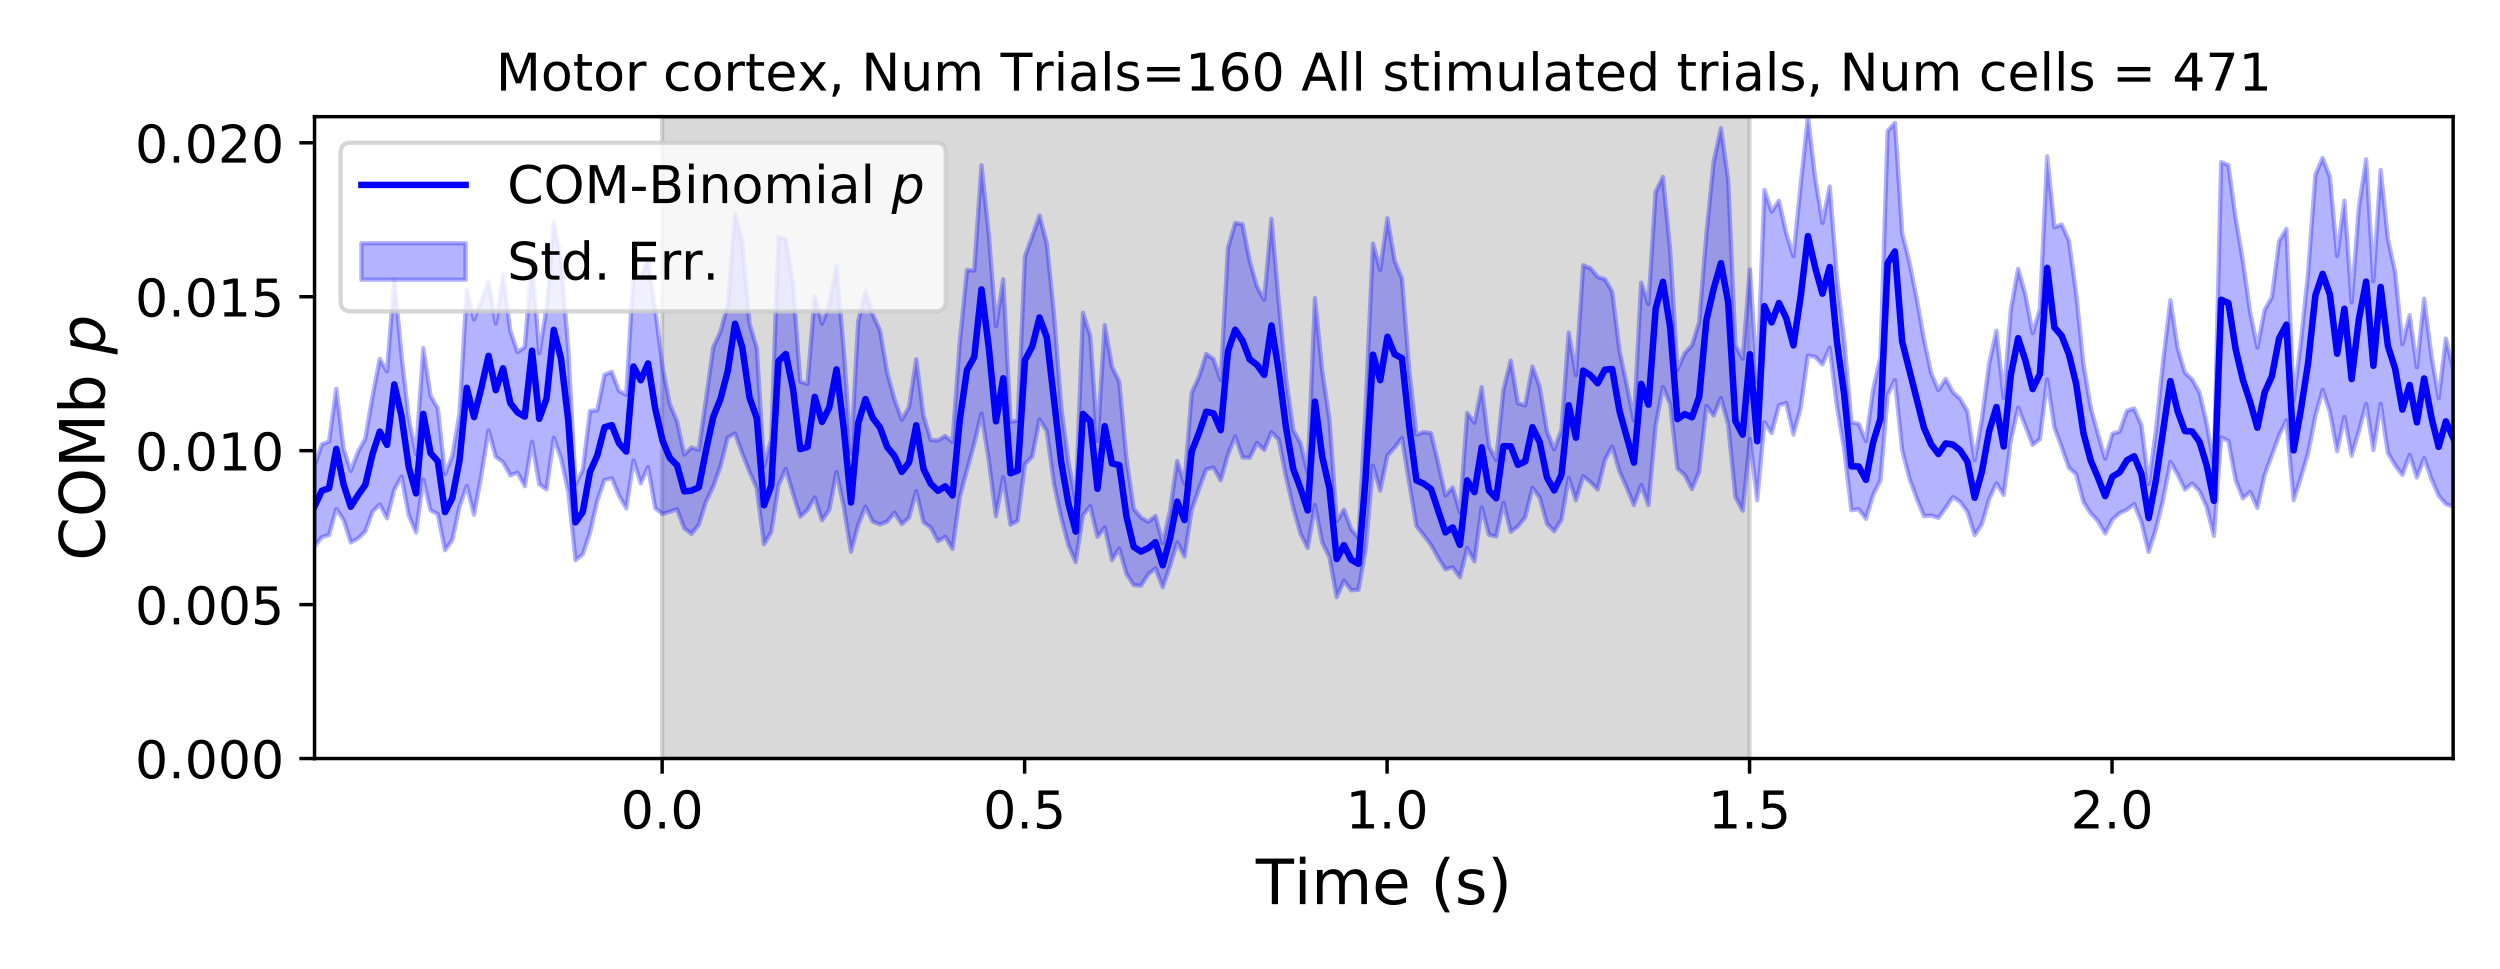 <?xml version="1.0" encoding="utf-8" standalone="no"?>
<!DOCTYPE svg PUBLIC "-//W3C//DTD SVG 1.1//EN"
  "http://www.w3.org/Graphics/SVG/1.1/DTD/svg11.dtd">
<!-- Created with matplotlib (https://matplotlib.org/) -->
<svg height="223.2pt" version="1.1" viewBox="0 0 576 223.2" width="576pt" xmlns="http://www.w3.org/2000/svg" xmlns:xlink="http://www.w3.org/1999/xlink">
 <defs>
  <style type="text/css">
*{stroke-linecap:butt;stroke-linejoin:round;}
  </style>
 </defs>
 <g id="figure_1">
  <g id="patch_1">
   <path d="M 0 223.2 
L 576 223.2 
L 576 0 
L 0 0 
z
" style="fill:#ffffff;"/>
  </g>
  <g id="axes_1">
   <g id="patch_2">
    <path d="M 72.47 174.76 
L 565.2 174.76 
L 565.2 26.88 
L 72.47 26.88 
z
" style="fill:#ffffff;"/>
   </g>
   <g id="PolyCollection_1">
    <defs>
     <path d="M 152.56 -48.44 
L 152.56 -196.32 
L 403.1 -196.32 
L 403.1 -48.44 
L 403.1 -48.44 
L 152.56 -48.44 
z
" id="m031a69f333" style="stroke:#808080;stroke-opacity:0.3;"/>
    </defs>
    <g clip-path="url(#p544ed0ac57)">
     <use style="fill:#808080;fill-opacity:0.3;stroke:#808080;stroke-opacity:0.3;" x="0" xlink:href="#m031a69f333" y="223.2"/>
    </g>
   </g>
   <g id="PolyCollection_2">
    <defs>
     <path d="M 72.47 -115.845 
L 72.47 -97.261 
L 74.14 -99.444 
L 75.811 -99.943 
L 77.481 -105.951 
L 79.151 -103.412 
L 80.821 -98.229 
L 82.492 -99.149 
L 84.162 -100.769 
L 85.832 -105.289 
L 87.502 -106.983 
L 89.173 -103.778 
L 90.843 -110.317 
L 92.513 -113.391 
L 94.184 -104.438 
L 95.854 -100.519 
L 97.524 -112.681 
L 99.194 -105.625 
L 100.865 -104.752 
L 102.535 -96.423 
L 104.205 -98.758 
L 105.875 -106.476 
L 107.546 -111.237 
L 109.216 -104.605 
L 110.886 -113.631 
L 112.557 -124.046 
L 114.227 -117.955 
L 115.897 -116.707 
L 117.567 -113.693 
L 119.238 -114.301 
L 120.908 -111.179 
L 122.578 -121.426 
L 124.248 -111.62 
L 125.919 -110.425 
L 127.589 -122.35 
L 129.259 -117.576 
L 130.929 -109.935 
L 132.6 -94.144 
L 134.27 -95.48 
L 135.94 -100.482 
L 137.611 -107.805 
L 139.281 -112.637 
L 140.951 -112.988 
L 142.621 -109.009 
L 144.292 -106.062 
L 145.962 -117.093 
L 147.632 -111.81 
L 149.302 -115.586 
L 150.973 -106.102 
L 152.643 -104.79 
L 154.313 -105.281 
L 155.984 -105.847 
L 157.654 -101.476 
L 159.324 -100.193 
L 160.994 -102.286 
L 162.665 -107.612 
L 164.335 -111.11 
L 166.005 -115.789 
L 167.675 -122.407 
L 169.346 -123.309 
L 171.016 -118.737 
L 172.686 -114.516 
L 174.357 -110.715 
L 176.027 -97.779 
L 177.697 -100.649 
L 179.367 -111.329 
L 181.038 -115.161 
L 182.708 -109.445 
L 184.378 -104.154 
L 186.048 -105.688 
L 187.719 -108.567 
L 189.389 -103.333 
L 191.059 -105.71 
L 192.73 -114.425 
L 194.4 -106.508 
L 196.07 -96.089 
L 197.74 -102.321 
L 199.411 -106.475 
L 201.081 -103.008 
L 202.751 -102.367 
L 204.421 -103.034 
L 206.092 -105.078 
L 207.762 -102.453 
L 209.432 -103.916 
L 211.103 -110.024 
L 212.773 -102.888 
L 214.443 -101.661 
L 216.113 -98.496 
L 217.784 -99.543 
L 219.454 -96.742 
L 221.124 -108.618 
L 222.794 -114.873 
L 224.465 -120.981 
L 226.135 -127.914 
L 227.805 -117.215 
L 229.475 -104.231 
L 231.146 -113.239 
L 232.816 -102.312 
L 234.486 -103.231 
L 236.157 -116.276 
L 237.827 -117.992 
L 239.497 -126.542 
L 241.167 -123.877 
L 242.838 -111.679 
L 244.508 -103.947 
L 246.178 -97.53 
L 247.848 -93.702 
L 249.519 -104.51 
L 251.189 -106.57 
L 252.859 -99.518 
L 254.53 -101.685 
L 256.2 -94.166 
L 257.87 -96.811 
L 259.54 -90.966 
L 261.211 -88.39 
L 262.881 -88.253 
L 264.551 -90.878 
L 266.221 -92.25 
L 267.892 -87.897 
L 269.562 -92.701 
L 271.232 -98.244 
L 272.903 -94.97 
L 274.573 -105.723 
L 276.243 -110.539 
L 277.913 -115.037 
L 279.584 -115.468 
L 281.254 -112.528 
L 282.924 -118.454 
L 284.594 -122.646 
L 286.265 -117.836 
L 287.935 -117.74 
L 289.605 -121.126 
L 291.276 -119.513 
L 292.946 -123.62 
L 294.616 -121.904 
L 296.286 -113.388 
L 297.957 -106.236 
L 299.627 -100.261 
L 301.297 -96.935 
L 302.967 -106.833 
L 304.638 -98.198 
L 306.308 -94.836 
L 307.978 -85.638 
L 309.649 -89.413 
L 311.319 -87.201 
L 312.989 -87.317 
L 314.659 -96.68 
L 316.33 -115.895 
L 318 -110.17 
L 319.67 -118.29 
L 321.34 -120.071 
L 323.011 -122.265 
L 324.681 -111.948 
L 326.351 -101.991 
L 328.021 -99.884 
L 329.692 -97.669 
L 331.362 -94.65 
L 333.032 -92.03 
L 334.703 -92.488 
L 336.373 -90.197 
L 338.043 -96.947 
L 339.713 -93.858 
L 341.384 -106.291 
L 343.054 -99.982 
L 344.724 -99.586 
L 346.394 -107.368 
L 348.065 -100.648 
L 349.735 -101.945 
L 351.405 -103.993 
L 353.076 -110.8 
L 354.746 -108.55 
L 356.416 -102.53 
L 358.086 -100.781 
L 359.757 -103.439 
L 361.427 -113.084 
L 363.097 -107.931 
L 364.767 -113.515 
L 366.438 -112.114 
L 368.108 -110.412 
L 369.778 -117.222 
L 371.449 -120.341 
L 373.119 -114.618 
L 374.789 -110.854 
L 376.459 -106.845 
L 378.13 -111.425 
L 379.8 -106.811 
L 381.47 -125.214 
L 383.14 -134.058 
L 384.811 -130.053 
L 386.481 -115.25 
L 388.151 -113.781 
L 389.822 -110.492 
L 391.492 -114.528 
L 393.162 -129.641 
L 394.832 -127.463 
L 396.503 -131.477 
L 398.173 -125.357 
L 399.843 -108.721 
L 401.513 -105.542 
L 403.184 -122.064 
L 404.854 -107.962 
L 406.524 -125.9 
L 408.195 -123.404 
L 409.865 -129.815 
L 411.535 -130.369 
L 413.205 -123.07 
L 414.876 -129.261 
L 416.546 -141.289 
L 418.216 -140.962 
L 419.886 -139.223 
L 421.557 -143.084 
L 423.227 -129.615 
L 424.897 -119.638 
L 426.567 -105.638 
L 428.238 -105.882 
L 429.908 -103.673 
L 431.578 -109.185 
L 433.249 -112.518 
L 434.919 -132.182 
L 436.589 -135.617 
L 438.259 -119.504 
L 439.93 -112.944 
L 441.6 -108.409 
L 443.27 -104.281 
L 444.94 -104.421 
L 446.611 -103.877 
L 448.281 -106.181 
L 449.951 -108.683 
L 451.622 -107.556 
L 453.292 -105.281 
L 454.962 -99.878 
L 456.632 -102.427 
L 458.303 -108.247 
L 459.973 -111.834 
L 461.643 -109.166 
L 463.313 -121.866 
L 464.984 -129.286 
L 466.654 -125.029 
L 468.324 -120.685 
L 469.995 -122.034 
L 471.665 -135.759 
L 473.335 -124.681 
L 475.005 -120.192 
L 476.676 -115.426 
L 478.346 -113.939 
L 480.016 -107.544 
L 481.686 -104.933 
L 483.357 -103.186 
L 485.027 -100.277 
L 486.697 -103.486 
L 488.368 -104.987 
L 490.038 -105.736 
L 491.708 -107.071 
L 493.378 -102.902 
L 495.049 -96.022 
L 496.719 -101.257 
L 498.389 -108.09 
L 500.059 -116.765 
L 501.73 -113.885 
L 503.4 -110.407 
L 505.07 -111.794 
L 506.741 -110.086 
L 508.411 -106.363 
L 510.081 -99.717 
L 511.751 -122.425 
L 513.422 -121.586 
L 515.092 -112.604 
L 516.762 -108.37 
L 518.432 -109.876 
L 520.103 -106.183 
L 521.773 -113.797 
L 523.443 -118.28 
L 525.113 -122.894 
L 526.784 -126.352 
L 528.454 -107.959 
L 530.124 -113.177 
L 531.795 -118.815 
L 533.465 -127.347 
L 535.135 -133.388 
L 536.805 -128.241 
L 538.476 -119.22 
L 540.146 -127.14 
L 541.816 -118.202 
L 543.486 -123.883 
L 545.157 -130.136 
L 546.827 -119.49 
L 548.497 -130.166 
L 550.168 -118.83 
L 551.838 -115.993 
L 553.508 -113.767 
L 555.178 -118.414 
L 556.849 -113.186 
L 558.519 -117.622 
L 560.189 -112.871 
L 561.859 -109.014 
L 563.53 -107.067 
L 565.2 -106.5 
L 565.2 -138.194 
L 565.2 -138.194 
L 563.53 -145.178 
L 561.859 -131.467 
L 560.189 -141.315 
L 558.519 -154.373 
L 556.849 -138.572 
L 555.178 -150.597 
L 553.508 -143.887 
L 551.838 -160.543 
L 550.168 -168.158 
L 548.497 -184.02 
L 546.827 -158.363 
L 545.157 -186.511 
L 543.486 -175.414 
L 541.816 -153.512 
L 540.146 -176.968 
L 538.476 -164.201 
L 536.805 -182.408 
L 535.135 -186.827 
L 533.465 -182.939 
L 531.795 -160.431 
L 530.124 -144.404 
L 528.454 -130.91 
L 526.784 -170.444 
L 525.113 -167.628 
L 523.443 -154.746 
L 521.773 -151.787 
L 520.103 -143.136 
L 518.432 -151.238 
L 516.762 -163.023 
L 515.092 -172.922 
L 513.422 -185.171 
L 511.751 -185.837 
L 510.081 -115.895 
L 508.411 -125.662 
L 506.741 -132.811 
L 505.07 -135.769 
L 503.4 -137.352 
L 501.73 -142.995 
L 500.059 -154.033 
L 498.389 -140.009 
L 496.719 -123.893 
L 495.049 -111.678 
L 493.378 -125.214 
L 491.708 -129.095 
L 490.038 -128.559 
L 488.368 -123.776 
L 486.697 -123.257 
L 485.027 -117.511 
L 483.357 -123.23 
L 481.686 -129.371 
L 480.016 -139.338 
L 478.346 -155.567 
L 476.676 -167.741 
L 475.005 -171.477 
L 473.335 -170.853 
L 471.665 -187.18 
L 469.995 -151.981 
L 468.324 -146.427 
L 466.654 -155.264 
L 464.984 -161.269 
L 463.313 -152.005 
L 461.643 -131.491 
L 459.973 -147.01 
L 458.303 -139.479 
L 456.632 -126.699 
L 454.962 -117.153 
L 453.292 -128.43 
L 451.622 -131.315 
L 449.951 -132.835 
L 448.281 -135.905 
L 446.611 -133.314 
L 444.94 -137.24 
L 443.27 -145.045 
L 441.6 -154.449 
L 439.93 -162.76 
L 438.259 -169.478 
L 436.589 -194.892 
L 434.919 -193.022 
L 433.249 -140.957 
L 431.578 -133.49 
L 429.908 -121.59 
L 428.238 -125.576 
L 426.567 -125.874 
L 424.897 -144.949 
L 423.227 -159.373 
L 421.557 -180.271 
L 419.886 -171.864 
L 418.216 -182.152 
L 416.546 -196.32 
L 414.876 -180.588 
L 413.205 -164.168 
L 411.535 -169.509 
L 409.865 -176.955 
L 408.195 -174.441 
L 406.524 -179.438 
L 404.854 -135.137 
L 403.184 -161.116 
L 401.513 -140.552 
L 399.843 -143.659 
L 398.173 -181.711 
L 396.503 -193.663 
L 394.832 -185.946 
L 393.162 -169.256 
L 391.492 -149.012 
L 389.822 -143.611 
L 388.151 -141.824 
L 386.481 -138.005 
L 384.811 -165.422 
L 383.14 -182.431 
L 381.47 -179.018 
L 379.8 -153.144 
L 378.13 -158.086 
L 376.459 -126.349 
L 374.789 -134.607 
L 373.119 -142.481 
L 371.449 -156.006 
L 369.778 -158.851 
L 368.108 -159.387 
L 366.438 -161.382 
L 364.767 -162.091 
L 363.097 -136.785 
L 361.427 -146.594 
L 359.757 -124.125 
L 358.086 -119.642 
L 356.416 -123.864 
L 354.746 -134.105 
L 353.076 -138.742 
L 351.405 -129.798 
L 349.735 -130.268 
L 348.065 -140.119 
L 346.394 -133.434 
L 344.724 -117.202 
L 343.054 -120.388 
L 341.384 -133.986 
L 339.713 -125.789 
L 338.043 -128.051 
L 336.373 -105.125 
L 334.703 -110.864 
L 333.032 -109.048 
L 331.362 -116.462 
L 329.692 -123.426 
L 328.021 -123.65 
L 326.351 -123.033 
L 324.681 -137.951 
L 323.011 -159.059 
L 321.34 -163.063 
L 319.67 -172.912 
L 318 -161.043 
L 316.33 -167.081 
L 314.659 -129.567 
L 312.989 -99.265 
L 311.319 -101.289 
L 309.649 -105.768 
L 307.978 -103.143 
L 306.308 -126.47 
L 304.638 -137.778 
L 302.967 -154.51 
L 301.297 -114.238 
L 299.627 -121.104 
L 297.957 -124.106 
L 296.286 -136.189 
L 294.616 -153.553 
L 292.946 -172.779 
L 291.276 -154.115 
L 289.605 -157.161 
L 287.935 -163.044 
L 286.265 -171.556 
L 284.594 -171.804 
L 282.924 -166.083 
L 281.254 -135.629 
L 279.584 -140.464 
L 277.913 -141.65 
L 276.243 -136.359 
L 274.573 -132.701 
L 272.903 -111.799 
L 271.232 -116.986 
L 269.562 -105.425 
L 267.892 -98.027 
L 266.221 -104.326 
L 264.551 -102.958 
L 262.881 -103.985 
L 261.211 -105.988 
L 259.54 -117.416 
L 257.87 -135.253 
L 256.2 -138.674 
L 254.53 -148.311 
L 252.859 -121.618 
L 251.189 -145.766 
L 249.519 -151.146 
L 247.848 -107.73 
L 246.178 -116.678 
L 244.508 -129.423 
L 242.838 -150.73 
L 241.167 -167.149 
L 239.497 -173.558 
L 237.827 -168.743 
L 236.157 -164.185 
L 234.486 -126.314 
L 232.816 -126.028 
L 231.146 -158.849 
L 229.475 -148.04 
L 227.805 -169.244 
L 226.135 -185.125 
L 224.465 -160.88 
L 222.794 -161.014 
L 221.124 -144.246 
L 219.454 -121.366 
L 217.784 -122.745 
L 216.113 -121.729 
L 214.443 -121.828 
L 212.773 -127.44 
L 211.103 -140.415 
L 209.432 -129.387 
L 207.762 -126.502 
L 206.092 -131.187 
L 204.421 -137.298 
L 202.751 -147.05 
L 201.081 -150.779 
L 199.411 -156.027 
L 197.74 -149.155 
L 196.07 -118.745 
L 194.4 -142.504 
L 192.73 -161.77 
L 191.059 -152.911 
L 189.389 -148.652 
L 187.719 -154.949 
L 186.048 -134.733 
L 184.378 -135.286 
L 182.708 -157.871 
L 181.038 -168.116 
L 179.367 -168.689 
L 177.697 -121.986 
L 176.027 -115.798 
L 174.357 -143.019 
L 172.686 -148.702 
L 171.016 -167.577 
L 169.346 -173.91 
L 167.675 -153.012 
L 166.005 -146.797 
L 164.335 -143.201 
L 162.665 -131.22 
L 160.994 -119.564 
L 159.324 -120.098 
L 157.654 -118.516 
L 155.984 -126.167 
L 154.313 -130.092 
L 152.643 -138.641 
L 150.973 -151.896 
L 149.302 -163.334 
L 147.632 -159.374 
L 145.962 -160.402 
L 144.292 -132.26 
L 142.621 -133.119 
L 140.951 -137.52 
L 139.281 -136.87 
L 137.611 -128.682 
L 135.94 -128.515 
L 134.27 -114.992 
L 132.6 -111.574 
L 130.929 -142.608 
L 129.259 -163.589 
L 127.589 -172.061 
L 125.919 -152.303 
L 124.248 -141.812 
L 122.578 -163.375 
L 120.908 -143.266 
L 119.238 -142.052 
L 117.567 -147.006 
L 115.897 -159.973 
L 114.227 -148.642 
L 112.557 -158.372 
L 110.886 -153.861 
L 109.216 -149.605 
L 107.546 -156.458 
L 105.875 -127.903 
L 104.205 -118.14 
L 102.535 -113.996 
L 100.865 -129.112 
L 99.194 -132.043 
L 97.524 -142.986 
L 95.854 -118.54 
L 94.184 -126.694 
L 92.513 -141.262 
L 90.843 -158.956 
L 89.173 -137.614 
L 87.502 -140.513 
L 85.832 -131.938 
L 84.162 -122.17 
L 82.492 -119.102 
L 80.821 -114.681 
L 79.151 -119.829 
L 77.481 -133.618 
L 75.811 -121.49 
L 74.14 -120.806 
L 72.47 -115.845 
z
" id="m46373f834b" style="stroke:#0000ff;stroke-opacity:0.3;"/>
    </defs>
    <g clip-path="url(#p544ed0ac57)">
     <use style="fill:#0000ff;fill-opacity:0.3;stroke:#0000ff;stroke-opacity:0.3;" x="0" xlink:href="#m46373f834b" y="223.2"/>
    </g>
   </g>
   <g id="matplotlib.axis_1">
    <g id="xtick_1">
     <g id="line2d_1">
      <defs>
       <path d="M 0 0 
L 0 3.5 
" id="ma43a6b322a" style="stroke:#000000;stroke-width:0.8;"/>
      </defs>
      <g>
       <use style="stroke:#000000;stroke-width:0.8;" x="152.56" xlink:href="#ma43a6b322a" y="174.76"/>
      </g>
     </g>
     <g id="text_1">
      <!-- 0.0 -->
      <defs>
       <path d="M 31.781 66.406 
Q 24.172 66.406 20.328 58.906 
Q 16.5 51.422 16.5 36.375 
Q 16.5 21.391 20.328 13.891 
Q 24.172 6.391 31.781 6.391 
Q 39.453 6.391 43.281 13.891 
Q 47.125 21.391 47.125 36.375 
Q 47.125 51.422 43.281 58.906 
Q 39.453 66.406 31.781 66.406 
z
M 31.781 74.219 
Q 44.047 74.219 50.516 64.516 
Q 56.984 54.828 56.984 36.375 
Q 56.984 17.969 50.516 8.266 
Q 44.047 -1.422 31.781 -1.422 
Q 19.531 -1.422 13.062 8.266 
Q 6.594 17.969 6.594 36.375 
Q 6.594 54.828 13.062 64.516 
Q 19.531 74.219 31.781 74.219 
z
" id="DejaVuSans-48"/>
       <path d="M 10.688 12.406 
L 21 12.406 
L 21 0 
L 10.688 0 
z
" id="DejaVuSans-46"/>
      </defs>
      <g transform="translate(143.018 190.878)scale(0.12 -0.12)">
       <use xlink:href="#DejaVuSans-48"/>
       <use x="63.623" xlink:href="#DejaVuSans-46"/>
       <use x="95.41" xlink:href="#DejaVuSans-48"/>
      </g>
     </g>
    </g>
    <g id="xtick_2">
     <g id="line2d_2">
      <g>
       <use style="stroke:#000000;stroke-width:0.8;" x="236.073" xlink:href="#ma43a6b322a" y="174.76"/>
      </g>
     </g>
     <g id="text_2">
      <!-- 0.5 -->
      <defs>
       <path d="M 10.797 72.906 
L 49.516 72.906 
L 49.516 64.594 
L 19.828 64.594 
L 19.828 46.734 
Q 21.969 47.469 24.109 47.828 
Q 26.266 48.188 28.422 48.188 
Q 40.625 48.188 47.75 41.5 
Q 54.891 34.812 54.891 23.391 
Q 54.891 11.625 47.562 5.094 
Q 40.234 -1.422 26.906 -1.422 
Q 22.312 -1.422 17.547 -0.641 
Q 12.797 0.141 7.719 1.703 
L 7.719 11.625 
Q 12.109 9.234 16.797 8.062 
Q 21.484 6.891 26.703 6.891 
Q 35.156 6.891 40.078 11.328 
Q 45.016 15.766 45.016 23.391 
Q 45.016 31 40.078 35.438 
Q 35.156 39.891 26.703 39.891 
Q 22.75 39.891 18.812 39.016 
Q 14.891 38.141 10.797 36.281 
z
" id="DejaVuSans-53"/>
      </defs>
      <g transform="translate(226.531 190.878)scale(0.12 -0.12)">
       <use xlink:href="#DejaVuSans-48"/>
       <use x="63.623" xlink:href="#DejaVuSans-46"/>
       <use x="95.41" xlink:href="#DejaVuSans-53"/>
      </g>
     </g>
    </g>
    <g id="xtick_3">
     <g id="line2d_3">
      <g>
       <use style="stroke:#000000;stroke-width:0.8;" x="319.587" xlink:href="#ma43a6b322a" y="174.76"/>
      </g>
     </g>
     <g id="text_3">
      <!-- 1.0 -->
      <defs>
       <path d="M 12.406 8.297 
L 28.516 8.297 
L 28.516 63.922 
L 10.984 60.406 
L 10.984 69.391 
L 28.422 72.906 
L 38.281 72.906 
L 38.281 8.297 
L 54.391 8.297 
L 54.391 0 
L 12.406 0 
z
" id="DejaVuSans-49"/>
      </defs>
      <g transform="translate(310.045 190.878)scale(0.12 -0.12)">
       <use xlink:href="#DejaVuSans-49"/>
       <use x="63.623" xlink:href="#DejaVuSans-46"/>
       <use x="95.41" xlink:href="#DejaVuSans-48"/>
      </g>
     </g>
    </g>
    <g id="xtick_4">
     <g id="line2d_4">
      <g>
       <use style="stroke:#000000;stroke-width:0.8;" x="403.1" xlink:href="#ma43a6b322a" y="174.76"/>
      </g>
     </g>
     <g id="text_4">
      <!-- 1.5 -->
      <g transform="translate(393.558 190.878)scale(0.12 -0.12)">
       <use xlink:href="#DejaVuSans-49"/>
       <use x="63.623" xlink:href="#DejaVuSans-46"/>
       <use x="95.41" xlink:href="#DejaVuSans-53"/>
      </g>
     </g>
    </g>
    <g id="xtick_5">
     <g id="line2d_5">
      <g>
       <use style="stroke:#000000;stroke-width:0.8;" x="486.614" xlink:href="#ma43a6b322a" y="174.76"/>
      </g>
     </g>
     <g id="text_5">
      <!-- 2.0 -->
      <defs>
       <path d="M 19.188 8.297 
L 53.609 8.297 
L 53.609 0 
L 7.328 0 
L 7.328 8.297 
Q 12.938 14.109 22.625 23.891 
Q 32.328 33.688 34.812 36.531 
Q 39.547 41.844 41.422 45.531 
Q 43.312 49.219 43.312 52.781 
Q 43.312 58.594 39.234 62.25 
Q 35.156 65.922 28.609 65.922 
Q 23.969 65.922 18.812 64.312 
Q 13.672 62.703 7.812 59.422 
L 7.812 69.391 
Q 13.766 71.781 18.938 73 
Q 24.125 74.219 28.422 74.219 
Q 39.75 74.219 46.484 68.547 
Q 53.219 62.891 53.219 53.422 
Q 53.219 48.922 51.531 44.891 
Q 49.859 40.875 45.406 35.406 
Q 44.188 33.984 37.641 27.219 
Q 31.109 20.453 19.188 8.297 
z
" id="DejaVuSans-50"/>
      </defs>
      <g transform="translate(477.072 190.878)scale(0.12 -0.12)">
       <use xlink:href="#DejaVuSans-50"/>
       <use x="63.623" xlink:href="#DejaVuSans-46"/>
       <use x="95.41" xlink:href="#DejaVuSans-48"/>
      </g>
     </g>
    </g>
    <g id="text_6">
     <!-- Time (s) -->
     <defs>
      <path d="M -0.297 72.906 
L 61.375 72.906 
L 61.375 64.594 
L 35.5 64.594 
L 35.5 0 
L 25.594 0 
L 25.594 64.594 
L -0.297 64.594 
z
" id="DejaVuSans-84"/>
      <path d="M 9.422 54.688 
L 18.406 54.688 
L 18.406 0 
L 9.422 0 
z
M 9.422 75.984 
L 18.406 75.984 
L 18.406 64.594 
L 9.422 64.594 
z
" id="DejaVuSans-105"/>
      <path d="M 52 44.188 
Q 55.375 50.25 60.062 53.125 
Q 64.75 56 71.094 56 
Q 79.641 56 84.281 50.016 
Q 88.922 44.047 88.922 33.016 
L 88.922 0 
L 79.891 0 
L 79.891 32.719 
Q 79.891 40.578 77.094 44.375 
Q 74.312 48.188 68.609 48.188 
Q 61.625 48.188 57.562 43.547 
Q 53.516 38.922 53.516 30.906 
L 53.516 0 
L 44.484 0 
L 44.484 32.719 
Q 44.484 40.625 41.703 44.406 
Q 38.922 48.188 33.109 48.188 
Q 26.219 48.188 22.156 43.531 
Q 18.109 38.875 18.109 30.906 
L 18.109 0 
L 9.078 0 
L 9.078 54.688 
L 18.109 54.688 
L 18.109 46.188 
Q 21.188 51.219 25.484 53.609 
Q 29.781 56 35.688 56 
Q 41.656 56 45.828 52.969 
Q 50 49.953 52 44.188 
z
" id="DejaVuSans-109"/>
      <path d="M 56.203 29.594 
L 56.203 25.203 
L 14.891 25.203 
Q 15.484 15.922 20.484 11.062 
Q 25.484 6.203 34.422 6.203 
Q 39.594 6.203 44.453 7.469 
Q 49.312 8.734 54.109 11.281 
L 54.109 2.781 
Q 49.266 0.734 44.188 -0.344 
Q 39.109 -1.422 33.891 -1.422 
Q 20.797 -1.422 13.156 6.188 
Q 5.516 13.812 5.516 26.812 
Q 5.516 40.234 12.766 48.109 
Q 20.016 56 32.328 56 
Q 43.359 56 49.781 48.891 
Q 56.203 41.797 56.203 29.594 
z
M 47.219 32.234 
Q 47.125 39.594 43.094 43.984 
Q 39.062 48.391 32.422 48.391 
Q 24.906 48.391 20.391 44.141 
Q 15.875 39.891 15.188 32.172 
z
" id="DejaVuSans-101"/>
      <path id="DejaVuSans-32"/>
      <path d="M 31 75.875 
Q 24.469 64.656 21.281 53.656 
Q 18.109 42.672 18.109 31.391 
Q 18.109 20.125 21.312 9.062 
Q 24.516 -2 31 -13.188 
L 23.188 -13.188 
Q 15.875 -1.703 12.234 9.375 
Q 8.594 20.453 8.594 31.391 
Q 8.594 42.281 12.203 53.312 
Q 15.828 64.359 23.188 75.875 
z
" id="DejaVuSans-40"/>
      <path d="M 44.281 53.078 
L 44.281 44.578 
Q 40.484 46.531 36.375 47.5 
Q 32.281 48.484 27.875 48.484 
Q 21.188 48.484 17.844 46.438 
Q 14.5 44.391 14.5 40.281 
Q 14.5 37.156 16.891 35.375 
Q 19.281 33.594 26.516 31.984 
L 29.594 31.297 
Q 39.156 29.25 43.188 25.516 
Q 47.219 21.781 47.219 15.094 
Q 47.219 7.469 41.188 3.016 
Q 35.156 -1.422 24.609 -1.422 
Q 20.219 -1.422 15.453 -0.562 
Q 10.688 0.297 5.422 2 
L 5.422 11.281 
Q 10.406 8.688 15.234 7.391 
Q 20.062 6.109 24.812 6.109 
Q 31.156 6.109 34.562 8.281 
Q 37.984 10.453 37.984 14.406 
Q 37.984 18.062 35.516 20.016 
Q 33.062 21.969 24.703 23.781 
L 21.578 24.516 
Q 13.234 26.266 9.516 29.906 
Q 5.812 33.547 5.812 39.891 
Q 5.812 47.609 11.281 51.797 
Q 16.75 56 26.812 56 
Q 31.781 56 36.172 55.266 
Q 40.578 54.547 44.281 53.078 
z
" id="DejaVuSans-115"/>
      <path d="M 8.016 75.875 
L 15.828 75.875 
Q 23.141 64.359 26.781 53.312 
Q 30.422 42.281 30.422 31.391 
Q 30.422 20.453 26.781 9.375 
Q 23.141 -1.703 15.828 -13.188 
L 8.016 -13.188 
Q 14.5 -2 17.703 9.062 
Q 20.906 20.125 20.906 31.391 
Q 20.906 42.672 17.703 53.656 
Q 14.5 64.656 8.016 75.875 
z
" id="DejaVuSans-41"/>
     </defs>
     <g transform="translate(289.34 208.315)scale(0.144 -0.144)">
      <use xlink:href="#DejaVuSans-84"/>
      <use x="61.037" xlink:href="#DejaVuSans-105"/>
      <use x="88.82" xlink:href="#DejaVuSans-109"/>
      <use x="186.232" xlink:href="#DejaVuSans-101"/>
      <use x="247.756" xlink:href="#DejaVuSans-32"/>
      <use x="279.543" xlink:href="#DejaVuSans-40"/>
      <use x="318.557" xlink:href="#DejaVuSans-115"/>
      <use x="370.656" xlink:href="#DejaVuSans-41"/>
     </g>
    </g>
   </g>
   <g id="matplotlib.axis_2">
    <g id="ytick_1">
     <g id="line2d_6">
      <defs>
       <path d="M 0 0 
L -3.5 0 
" id="m20b415f402" style="stroke:#000000;stroke-width:0.8;"/>
      </defs>
      <g>
       <use style="stroke:#000000;stroke-width:0.8;" x="72.47" xlink:href="#m20b415f402" y="174.76"/>
      </g>
     </g>
     <g id="text_7">
      <!-- 0.000 -->
      <g transform="translate(31.116 179.319)scale(0.12 -0.12)">
       <use xlink:href="#DejaVuSans-48"/>
       <use x="63.623" xlink:href="#DejaVuSans-46"/>
       <use x="95.41" xlink:href="#DejaVuSans-48"/>
       <use x="159.033" xlink:href="#DejaVuSans-48"/>
       <use x="222.656" xlink:href="#DejaVuSans-48"/>
      </g>
     </g>
    </g>
    <g id="ytick_2">
     <g id="line2d_7">
      <g>
       <use style="stroke:#000000;stroke-width:0.8;" x="72.47" xlink:href="#m20b415f402" y="139.297"/>
      </g>
     </g>
     <g id="text_8">
      <!-- 0.005 -->
      <g transform="translate(31.116 143.856)scale(0.12 -0.12)">
       <use xlink:href="#DejaVuSans-48"/>
       <use x="63.623" xlink:href="#DejaVuSans-46"/>
       <use x="95.41" xlink:href="#DejaVuSans-48"/>
       <use x="159.033" xlink:href="#DejaVuSans-48"/>
       <use x="222.656" xlink:href="#DejaVuSans-53"/>
      </g>
     </g>
    </g>
    <g id="ytick_3">
     <g id="line2d_8">
      <g>
       <use style="stroke:#000000;stroke-width:0.8;" x="72.47" xlink:href="#m20b415f402" y="103.834"/>
      </g>
     </g>
     <g id="text_9">
      <!-- 0.010 -->
      <g transform="translate(31.116 108.393)scale(0.12 -0.12)">
       <use xlink:href="#DejaVuSans-48"/>
       <use x="63.623" xlink:href="#DejaVuSans-46"/>
       <use x="95.41" xlink:href="#DejaVuSans-48"/>
       <use x="159.033" xlink:href="#DejaVuSans-49"/>
       <use x="222.656" xlink:href="#DejaVuSans-48"/>
      </g>
     </g>
    </g>
    <g id="ytick_4">
     <g id="line2d_9">
      <g>
       <use style="stroke:#000000;stroke-width:0.8;" x="72.47" xlink:href="#m20b415f402" y="68.37"/>
      </g>
     </g>
     <g id="text_10">
      <!-- 0.015 -->
      <g transform="translate(31.116 72.93)scale(0.12 -0.12)">
       <use xlink:href="#DejaVuSans-48"/>
       <use x="63.623" xlink:href="#DejaVuSans-46"/>
       <use x="95.41" xlink:href="#DejaVuSans-48"/>
       <use x="159.033" xlink:href="#DejaVuSans-49"/>
       <use x="222.656" xlink:href="#DejaVuSans-53"/>
      </g>
     </g>
    </g>
    <g id="ytick_5">
     <g id="line2d_10">
      <g>
       <use style="stroke:#000000;stroke-width:0.8;" x="72.47" xlink:href="#m20b415f402" y="32.907"/>
      </g>
     </g>
     <g id="text_11">
      <!-- 0.020 -->
      <g transform="translate(31.116 37.466)scale(0.12 -0.12)">
       <use xlink:href="#DejaVuSans-48"/>
       <use x="63.623" xlink:href="#DejaVuSans-46"/>
       <use x="95.41" xlink:href="#DejaVuSans-48"/>
       <use x="159.033" xlink:href="#DejaVuSans-50"/>
       <use x="222.656" xlink:href="#DejaVuSans-48"/>
      </g>
     </g>
    </g>
    <g id="text_12">
     <!-- COMb $p$ -->
     <defs>
      <path d="M 64.406 67.281 
L 64.406 56.891 
Q 59.422 61.531 53.781 63.812 
Q 48.141 66.109 41.797 66.109 
Q 29.297 66.109 22.656 58.469 
Q 16.016 50.828 16.016 36.375 
Q 16.016 21.969 22.656 14.328 
Q 29.297 6.688 41.797 6.688 
Q 48.141 6.688 53.781 8.984 
Q 59.422 11.281 64.406 15.922 
L 64.406 5.609 
Q 59.234 2.094 53.438 0.328 
Q 47.656 -1.422 41.219 -1.422 
Q 24.656 -1.422 15.125 8.703 
Q 5.609 18.844 5.609 36.375 
Q 5.609 53.953 15.125 64.078 
Q 24.656 74.219 41.219 74.219 
Q 47.75 74.219 53.531 72.484 
Q 59.328 70.75 64.406 67.281 
z
" id="DejaVuSans-67"/>
      <path d="M 39.406 66.219 
Q 28.656 66.219 22.328 58.203 
Q 16.016 50.203 16.016 36.375 
Q 16.016 22.609 22.328 14.594 
Q 28.656 6.594 39.406 6.594 
Q 50.141 6.594 56.422 14.594 
Q 62.703 22.609 62.703 36.375 
Q 62.703 50.203 56.422 58.203 
Q 50.141 66.219 39.406 66.219 
z
M 39.406 74.219 
Q 54.734 74.219 63.906 63.938 
Q 73.094 53.656 73.094 36.375 
Q 73.094 19.141 63.906 8.859 
Q 54.734 -1.422 39.406 -1.422 
Q 24.031 -1.422 14.812 8.828 
Q 5.609 19.094 5.609 36.375 
Q 5.609 53.656 14.812 63.938 
Q 24.031 74.219 39.406 74.219 
z
" id="DejaVuSans-79"/>
      <path d="M 9.812 72.906 
L 24.516 72.906 
L 43.109 23.297 
L 61.812 72.906 
L 76.516 72.906 
L 76.516 0 
L 66.891 0 
L 66.891 64.016 
L 48.094 14.016 
L 38.188 14.016 
L 19.391 64.016 
L 19.391 0 
L 9.812 0 
z
" id="DejaVuSans-77"/>
      <path d="M 48.688 27.297 
Q 48.688 37.203 44.609 42.844 
Q 40.531 48.484 33.406 48.484 
Q 26.266 48.484 22.188 42.844 
Q 18.109 37.203 18.109 27.297 
Q 18.109 17.391 22.188 11.75 
Q 26.266 6.109 33.406 6.109 
Q 40.531 6.109 44.609 11.75 
Q 48.688 17.391 48.688 27.297 
z
M 18.109 46.391 
Q 20.953 51.266 25.266 53.625 
Q 29.594 56 35.594 56 
Q 45.562 56 51.781 48.094 
Q 58.016 40.188 58.016 27.297 
Q 58.016 14.406 51.781 6.484 
Q 45.562 -1.422 35.594 -1.422 
Q 29.594 -1.422 25.266 0.953 
Q 20.953 3.328 18.109 8.203 
L 18.109 0 
L 9.078 0 
L 9.078 75.984 
L 18.109 75.984 
z
" id="DejaVuSans-98"/>
      <path d="M 49.609 33.688 
Q 49.609 40.875 46.484 44.672 
Q 43.359 48.484 37.5 48.484 
Q 33.5 48.484 29.859 46.438 
Q 26.219 44.391 23.391 40.484 
Q 20.609 36.625 18.938 31.156 
Q 17.281 25.688 17.281 20.312 
Q 17.281 13.484 20.406 9.797 
Q 23.531 6.109 29.297 6.109 
Q 33.547 6.109 37.188 8.109 
Q 40.828 10.109 43.406 13.922 
Q 46.188 17.922 47.891 23.344 
Q 49.609 28.766 49.609 33.688 
z
M 21.781 46.391 
Q 25.391 51.125 30.297 53.562 
Q 35.203 56 41.219 56 
Q 49.609 56 54.25 50.5 
Q 58.891 45.016 58.891 35.109 
Q 58.891 27 56 19.656 
Q 53.125 12.312 47.703 6.5 
Q 44.094 2.641 39.547 0.609 
Q 35.016 -1.422 29.984 -1.422 
Q 24.172 -1.422 20.219 1 
Q 16.266 3.422 14.312 8.203 
L 8.688 -20.797 
L -0.297 -20.797 
L 14.406 54.688 
L 23.391 54.688 
z
" id="DejaVuSans-Oblique-112"/>
     </defs>
     <g transform="translate(24.092 129.188)rotate(-90)scale(0.144 -0.144)">
      <use transform="translate(0 0.016)" xlink:href="#DejaVuSans-67"/>
      <use transform="translate(69.824 0.016)" xlink:href="#DejaVuSans-79"/>
      <use transform="translate(148.535 0.016)" xlink:href="#DejaVuSans-77"/>
      <use transform="translate(234.814 0.016)" xlink:href="#DejaVuSans-98"/>
      <use transform="translate(298.291 0.016)" xlink:href="#DejaVuSans-32"/>
      <use transform="translate(330.078 0.016)" xlink:href="#DejaVuSans-Oblique-112"/>
     </g>
    </g>
   </g>
   <g id="line2d_11">
    <path clip-path="url(#p544ed0ac57)" d="M 72.47 116.647 
L 74.14 113.075 
L 75.811 112.484 
L 77.481 103.415 
L 79.151 111.58 
L 80.821 116.745 
L 82.492 114.074 
L 84.162 111.731 
L 85.832 104.586 
L 87.502 99.452 
L 89.173 102.504 
L 90.843 88.564 
L 92.513 95.874 
L 94.184 107.634 
L 95.854 113.67 
L 97.524 95.366 
L 99.194 104.366 
L 100.865 106.268 
L 102.535 117.99 
L 104.205 114.751 
L 105.875 106.01 
L 107.546 89.352 
L 109.216 96.095 
L 110.886 89.454 
L 112.557 81.991 
L 114.227 89.902 
L 115.897 84.86 
L 117.567 92.851 
L 119.238 95.023 
L 120.908 95.977 
L 122.578 80.8 
L 124.248 96.484 
L 125.919 91.836 
L 127.589 75.995 
L 129.259 82.617 
L 130.929 96.929 
L 132.6 120.341 
L 134.27 117.964 
L 135.94 108.701 
L 137.611 104.957 
L 139.281 98.446 
L 140.951 97.946 
L 142.621 102.136 
L 144.292 104.039 
L 145.962 84.453 
L 147.632 87.608 
L 149.302 83.74 
L 150.973 94.201 
L 152.643 101.485 
L 154.313 105.514 
L 155.984 107.193 
L 157.654 113.204 
L 159.324 113.055 
L 160.994 112.275 
L 162.665 103.784 
L 164.335 96.044 
L 166.005 91.907 
L 167.675 85.49 
L 169.346 74.591 
L 171.016 80.043 
L 172.686 91.591 
L 174.357 96.333 
L 176.027 116.411 
L 177.697 111.883 
L 179.367 83.191 
L 181.038 81.562 
L 182.708 89.542 
L 184.378 103.48 
L 186.048 102.989 
L 187.719 91.442 
L 189.389 97.207 
L 191.059 93.889 
L 192.73 85.102 
L 194.4 98.694 
L 196.07 115.783 
L 197.74 97.462 
L 199.411 91.949 
L 201.081 96.306 
L 202.751 98.492 
L 204.421 103.034 
L 206.092 105.067 
L 207.762 108.723 
L 209.432 106.549 
L 211.103 97.981 
L 212.773 108.036 
L 214.443 111.455 
L 216.113 113.087 
L 217.784 112.056 
L 219.454 114.146 
L 221.124 96.768 
L 222.794 85.256 
L 224.465 82.269 
L 226.135 66.681 
L 227.805 79.97 
L 229.475 97.064 
L 231.146 87.156 
L 232.816 109.03 
L 234.486 108.428 
L 236.157 82.97 
L 237.827 79.833 
L 239.497 73.15 
L 241.167 77.687 
L 244.508 106.515 
L 246.178 116.096 
L 247.848 122.484 
L 249.519 95.372 
L 251.189 97.032 
L 252.859 112.632 
L 254.53 98.202 
L 256.2 106.78 
L 257.87 107.168 
L 259.54 119.009 
L 261.211 126.011 
L 262.881 127.081 
L 264.551 126.282 
L 266.221 124.912 
L 267.892 130.238 
L 269.562 124.137 
L 271.232 115.585 
L 272.903 119.815 
L 274.573 103.988 
L 276.243 99.751 
L 277.913 94.856 
L 279.584 95.234 
L 281.254 99.121 
L 282.924 80.931 
L 284.594 75.975 
L 286.265 78.504 
L 287.935 82.808 
L 289.605 84.057 
L 291.276 86.386 
L 292.946 75.001 
L 294.616 85.471 
L 296.286 98.411 
L 297.957 108.029 
L 299.627 112.518 
L 301.297 117.613 
L 302.967 92.528 
L 304.638 105.212 
L 306.308 112.547 
L 307.978 128.809 
L 309.649 125.609 
L 311.319 128.955 
L 312.989 129.909 
L 314.659 110.077 
L 316.33 81.712 
L 318 87.594 
L 319.67 77.599 
L 321.34 81.633 
L 323.011 82.538 
L 324.681 98.25 
L 326.351 110.688 
L 328.021 111.433 
L 329.692 112.653 
L 333.032 122.661 
L 334.703 121.524 
L 336.373 125.539 
L 338.043 110.701 
L 339.713 113.377 
L 341.384 103.061 
L 343.054 113.015 
L 344.724 114.806 
L 346.394 102.799 
L 348.065 102.817 
L 349.735 107.094 
L 351.405 106.304 
L 353.076 98.429 
L 354.746 101.872 
L 356.416 110.003 
L 358.086 112.989 
L 359.757 109.418 
L 361.427 93.361 
L 363.097 100.842 
L 364.767 85.397 
L 366.438 86.452 
L 368.108 88.301 
L 369.778 85.164 
L 371.449 85.026 
L 373.119 94.65 
L 376.459 106.603 
L 378.13 88.444 
L 379.8 93.222 
L 381.47 71.084 
L 383.14 64.956 
L 384.811 75.462 
L 386.481 96.572 
L 388.151 95.398 
L 389.822 96.149 
L 391.492 91.43 
L 393.162 73.752 
L 394.832 66.496 
L 396.503 60.63 
L 398.173 69.666 
L 399.843 97.01 
L 401.513 100.153 
L 403.184 81.61 
L 404.854 101.651 
L 406.524 70.531 
L 408.195 74.278 
L 409.865 69.815 
L 411.535 73.261 
L 413.205 79.581 
L 414.876 68.275 
L 416.546 54.396 
L 418.216 61.643 
L 419.886 67.657 
L 421.557 61.523 
L 423.227 78.706 
L 424.897 90.906 
L 426.567 107.444 
L 428.238 107.471 
L 429.908 110.569 
L 431.578 101.863 
L 433.249 96.462 
L 434.919 60.598 
L 436.589 57.946 
L 438.259 78.709 
L 443.27 98.537 
L 444.94 102.37 
L 446.611 104.604 
L 448.281 102.157 
L 449.951 102.441 
L 451.622 103.765 
L 453.292 106.345 
L 454.962 114.684 
L 456.632 108.637 
L 458.303 99.337 
L 459.973 93.778 
L 461.643 102.871 
L 463.313 86.264 
L 464.984 77.923 
L 466.654 83.053 
L 468.324 89.644 
L 469.995 86.193 
L 471.665 61.73 
L 473.335 75.433 
L 475.005 77.365 
L 476.676 81.617 
L 478.346 88.447 
L 480.016 99.759 
L 481.686 106.048 
L 483.357 109.992 
L 485.027 114.306 
L 486.697 109.828 
L 488.368 108.818 
L 490.038 106.052 
L 491.708 105.117 
L 493.378 109.142 
L 495.049 119.35 
L 496.719 110.625 
L 500.059 87.801 
L 501.73 94.76 
L 503.4 99.32 
L 505.07 99.418 
L 506.741 101.752 
L 508.411 107.188 
L 510.081 115.394 
L 511.751 69.069 
L 513.422 69.822 
L 515.092 80.437 
L 516.762 87.503 
L 518.432 92.643 
L 520.103 98.54 
L 521.773 90.408 
L 523.443 86.687 
L 525.113 77.939 
L 526.784 74.802 
L 528.454 103.766 
L 530.124 94.41 
L 531.795 83.577 
L 533.465 68.057 
L 535.135 63.092 
L 536.805 67.875 
L 538.476 81.489 
L 540.146 71.146 
L 541.816 87.343 
L 543.486 73.552 
L 545.157 64.877 
L 546.827 84.273 
L 548.497 66.107 
L 550.168 79.706 
L 551.838 84.932 
L 553.508 94.373 
L 555.178 88.695 
L 556.849 97.321 
L 558.519 87.203 
L 560.189 96.107 
L 561.859 102.959 
L 563.53 97.077 
L 565.2 100.853 
L 565.2 100.853 
" style="fill:none;stroke:#0000ff;stroke-linecap:square;stroke-width:1.5;"/>
   </g>
   <g id="patch_3">
    <path d="M 72.47 174.76 
L 72.47 26.88 
" style="fill:none;stroke:#000000;stroke-linecap:square;stroke-linejoin:miter;stroke-width:0.8;"/>
   </g>
   <g id="patch_4">
    <path d="M 565.2 174.76 
L 565.2 26.88 
" style="fill:none;stroke:#000000;stroke-linecap:square;stroke-linejoin:miter;stroke-width:0.8;"/>
   </g>
   <g id="patch_5">
    <path d="M 72.47 174.76 
L 565.2 174.76 
" style="fill:none;stroke:#000000;stroke-linecap:square;stroke-linejoin:miter;stroke-width:0.8;"/>
   </g>
   <g id="patch_6">
    <path d="M 72.47 26.88 
L 565.2 26.88 
" style="fill:none;stroke:#000000;stroke-linecap:square;stroke-linejoin:miter;stroke-width:0.8;"/>
   </g>
   <g id="text_13">
    <!-- Motor cortex, Num Trials=160 All stimulated trials, Num cells = 471 -->
    <defs>
     <path d="M 30.609 48.391 
Q 23.391 48.391 19.188 42.75 
Q 14.984 37.109 14.984 27.297 
Q 14.984 17.484 19.156 11.844 
Q 23.344 6.203 30.609 6.203 
Q 37.797 6.203 41.984 11.859 
Q 46.188 17.531 46.188 27.297 
Q 46.188 37.016 41.984 42.703 
Q 37.797 48.391 30.609 48.391 
z
M 30.609 56 
Q 42.328 56 49.016 48.375 
Q 55.719 40.766 55.719 27.297 
Q 55.719 13.875 49.016 6.219 
Q 42.328 -1.422 30.609 -1.422 
Q 18.844 -1.422 12.172 6.219 
Q 5.516 13.875 5.516 27.297 
Q 5.516 40.766 12.172 48.375 
Q 18.844 56 30.609 56 
z
" id="DejaVuSans-111"/>
     <path d="M 18.312 70.219 
L 18.312 54.688 
L 36.812 54.688 
L 36.812 47.703 
L 18.312 47.703 
L 18.312 18.016 
Q 18.312 11.328 20.141 9.422 
Q 21.969 7.516 27.594 7.516 
L 36.812 7.516 
L 36.812 0 
L 27.594 0 
Q 17.188 0 13.234 3.875 
Q 9.281 7.766 9.281 18.016 
L 9.281 47.703 
L 2.688 47.703 
L 2.688 54.688 
L 9.281 54.688 
L 9.281 70.219 
z
" id="DejaVuSans-116"/>
     <path d="M 41.109 46.297 
Q 39.594 47.172 37.812 47.578 
Q 36.031 48 33.891 48 
Q 26.266 48 22.188 43.047 
Q 18.109 38.094 18.109 28.812 
L 18.109 0 
L 9.078 0 
L 9.078 54.688 
L 18.109 54.688 
L 18.109 46.188 
Q 20.953 51.172 25.484 53.578 
Q 30.031 56 36.531 56 
Q 37.453 56 38.578 55.875 
Q 39.703 55.766 41.062 55.516 
z
" id="DejaVuSans-114"/>
     <path d="M 48.781 52.594 
L 48.781 44.188 
Q 44.969 46.297 41.141 47.344 
Q 37.312 48.391 33.406 48.391 
Q 24.656 48.391 19.812 42.844 
Q 14.984 37.312 14.984 27.297 
Q 14.984 17.281 19.812 11.734 
Q 24.656 6.203 33.406 6.203 
Q 37.312 6.203 41.141 7.25 
Q 44.969 8.297 48.781 10.406 
L 48.781 2.094 
Q 45.016 0.344 40.984 -0.531 
Q 36.969 -1.422 32.422 -1.422 
Q 20.062 -1.422 12.781 6.344 
Q 5.516 14.109 5.516 27.297 
Q 5.516 40.672 12.859 48.328 
Q 20.219 56 33.016 56 
Q 37.156 56 41.109 55.141 
Q 45.062 54.297 48.781 52.594 
z
" id="DejaVuSans-99"/>
     <path d="M 54.891 54.688 
L 35.109 28.078 
L 55.906 0 
L 45.312 0 
L 29.391 21.484 
L 13.484 0 
L 2.875 0 
L 24.125 28.609 
L 4.688 54.688 
L 15.281 54.688 
L 29.781 35.203 
L 44.281 54.688 
z
" id="DejaVuSans-120"/>
     <path d="M 11.719 12.406 
L 22.016 12.406 
L 22.016 4 
L 14.016 -11.625 
L 7.719 -11.625 
L 11.719 4 
z
" id="DejaVuSans-44"/>
     <path d="M 9.812 72.906 
L 23.094 72.906 
L 55.422 11.922 
L 55.422 72.906 
L 64.984 72.906 
L 64.984 0 
L 51.703 0 
L 19.391 60.984 
L 19.391 0 
L 9.812 0 
z
" id="DejaVuSans-78"/>
     <path d="M 8.5 21.578 
L 8.5 54.688 
L 17.484 54.688 
L 17.484 21.922 
Q 17.484 14.156 20.5 10.266 
Q 23.531 6.391 29.594 6.391 
Q 36.859 6.391 41.078 11.031 
Q 45.312 15.672 45.312 23.688 
L 45.312 54.688 
L 54.297 54.688 
L 54.297 0 
L 45.312 0 
L 45.312 8.406 
Q 42.047 3.422 37.719 1 
Q 33.406 -1.422 27.688 -1.422 
Q 18.266 -1.422 13.375 4.438 
Q 8.5 10.297 8.5 21.578 
z
M 31.109 56 
z
" id="DejaVuSans-117"/>
     <path d="M 34.281 27.484 
Q 23.391 27.484 19.188 25 
Q 14.984 22.516 14.984 16.5 
Q 14.984 11.719 18.141 8.906 
Q 21.297 6.109 26.703 6.109 
Q 34.188 6.109 38.703 11.406 
Q 43.219 16.703 43.219 25.484 
L 43.219 27.484 
z
M 52.203 31.203 
L 52.203 0 
L 43.219 0 
L 43.219 8.297 
Q 40.141 3.328 35.547 0.953 
Q 30.953 -1.422 24.312 -1.422 
Q 15.922 -1.422 10.953 3.297 
Q 6 8.016 6 15.922 
Q 6 25.141 12.172 29.828 
Q 18.359 34.516 30.609 34.516 
L 43.219 34.516 
L 43.219 35.406 
Q 43.219 41.609 39.141 45 
Q 35.062 48.391 27.688 48.391 
Q 23 48.391 18.547 47.266 
Q 14.109 46.141 10.016 43.891 
L 10.016 52.203 
Q 14.938 54.109 19.578 55.047 
Q 24.219 56 28.609 56 
Q 40.484 56 46.344 49.844 
Q 52.203 43.703 52.203 31.203 
z
" id="DejaVuSans-97"/>
     <path d="M 9.422 75.984 
L 18.406 75.984 
L 18.406 0 
L 9.422 0 
z
" id="DejaVuSans-108"/>
     <path d="M 10.594 45.406 
L 73.188 45.406 
L 73.188 37.203 
L 10.594 37.203 
z
M 10.594 25.484 
L 73.188 25.484 
L 73.188 17.188 
L 10.594 17.188 
z
" id="DejaVuSans-61"/>
     <path d="M 33.016 40.375 
Q 26.375 40.375 22.484 35.828 
Q 18.609 31.297 18.609 23.391 
Q 18.609 15.531 22.484 10.953 
Q 26.375 6.391 33.016 6.391 
Q 39.656 6.391 43.531 10.953 
Q 47.406 15.531 47.406 23.391 
Q 47.406 31.297 43.531 35.828 
Q 39.656 40.375 33.016 40.375 
z
M 52.594 71.297 
L 52.594 62.312 
Q 48.875 64.062 45.094 64.984 
Q 41.312 65.922 37.594 65.922 
Q 27.828 65.922 22.672 59.328 
Q 17.531 52.734 16.797 39.406 
Q 19.672 43.656 24.016 45.922 
Q 28.375 48.188 33.594 48.188 
Q 44.578 48.188 50.953 41.516 
Q 57.328 34.859 57.328 23.391 
Q 57.328 12.156 50.688 5.359 
Q 44.047 -1.422 33.016 -1.422 
Q 20.359 -1.422 13.672 8.266 
Q 6.984 17.969 6.984 36.375 
Q 6.984 53.656 15.188 63.938 
Q 23.391 74.219 37.203 74.219 
Q 40.922 74.219 44.703 73.484 
Q 48.484 72.75 52.594 71.297 
z
" id="DejaVuSans-54"/>
     <path d="M 34.188 63.188 
L 20.797 26.906 
L 47.609 26.906 
z
M 28.609 72.906 
L 39.797 72.906 
L 67.578 0 
L 57.328 0 
L 50.688 18.703 
L 17.828 18.703 
L 11.188 0 
L 0.781 0 
z
" id="DejaVuSans-65"/>
     <path d="M 45.406 46.391 
L 45.406 75.984 
L 54.391 75.984 
L 54.391 0 
L 45.406 0 
L 45.406 8.203 
Q 42.578 3.328 38.25 0.953 
Q 33.938 -1.422 27.875 -1.422 
Q 17.969 -1.422 11.734 6.484 
Q 5.516 14.406 5.516 27.297 
Q 5.516 40.188 11.734 48.094 
Q 17.969 56 27.875 56 
Q 33.938 56 38.25 53.625 
Q 42.578 51.266 45.406 46.391 
z
M 14.797 27.297 
Q 14.797 17.391 18.875 11.75 
Q 22.953 6.109 30.078 6.109 
Q 37.203 6.109 41.297 11.75 
Q 45.406 17.391 45.406 27.297 
Q 45.406 37.203 41.297 42.844 
Q 37.203 48.484 30.078 48.484 
Q 22.953 48.484 18.875 42.844 
Q 14.797 37.203 14.797 27.297 
z
" id="DejaVuSans-100"/>
     <path d="M 37.797 64.312 
L 12.891 25.391 
L 37.797 25.391 
z
M 35.203 72.906 
L 47.609 72.906 
L 47.609 25.391 
L 58.016 25.391 
L 58.016 17.188 
L 47.609 17.188 
L 47.609 0 
L 37.797 0 
L 37.797 17.188 
L 4.891 17.188 
L 4.891 26.703 
z
" id="DejaVuSans-52"/>
     <path d="M 8.203 72.906 
L 55.078 72.906 
L 55.078 68.703 
L 28.609 0 
L 18.312 0 
L 43.219 64.594 
L 8.203 64.594 
z
" id="DejaVuSans-55"/>
    </defs>
    <g transform="translate(114.265 20.88)scale(0.12 -0.12)">
     <use xlink:href="#DejaVuSans-77"/>
     <use x="86.279" xlink:href="#DejaVuSans-111"/>
     <use x="147.461" xlink:href="#DejaVuSans-116"/>
     <use x="186.67" xlink:href="#DejaVuSans-111"/>
     <use x="247.852" xlink:href="#DejaVuSans-114"/>
     <use x="288.965" xlink:href="#DejaVuSans-32"/>
     <use x="320.752" xlink:href="#DejaVuSans-99"/>
     <use x="375.732" xlink:href="#DejaVuSans-111"/>
     <use x="436.914" xlink:href="#DejaVuSans-114"/>
     <use x="478.027" xlink:href="#DejaVuSans-116"/>
     <use x="517.236" xlink:href="#DejaVuSans-101"/>
     <use x="578.744" xlink:href="#DejaVuSans-120"/>
     <use x="637.924" xlink:href="#DejaVuSans-44"/>
     <use x="669.711" xlink:href="#DejaVuSans-32"/>
     <use x="701.498" xlink:href="#DejaVuSans-78"/>
     <use x="776.303" xlink:href="#DejaVuSans-117"/>
     <use x="839.682" xlink:href="#DejaVuSans-109"/>
     <use x="937.094" xlink:href="#DejaVuSans-32"/>
     <use x="968.881" xlink:href="#DejaVuSans-84"/>
     <use x="1029.746" xlink:href="#DejaVuSans-114"/>
     <use x="1070.859" xlink:href="#DejaVuSans-105"/>
     <use x="1098.643" xlink:href="#DejaVuSans-97"/>
     <use x="1159.922" xlink:href="#DejaVuSans-108"/>
     <use x="1187.705" xlink:href="#DejaVuSans-115"/>
     <use x="1239.805" xlink:href="#DejaVuSans-61"/>
     <use x="1323.594" xlink:href="#DejaVuSans-49"/>
     <use x="1387.217" xlink:href="#DejaVuSans-54"/>
     <use x="1450.84" xlink:href="#DejaVuSans-48"/>
     <use x="1514.463" xlink:href="#DejaVuSans-32"/>
     <use x="1546.25" xlink:href="#DejaVuSans-65"/>
     <use x="1614.658" xlink:href="#DejaVuSans-108"/>
     <use x="1642.441" xlink:href="#DejaVuSans-108"/>
     <use x="1670.225" xlink:href="#DejaVuSans-32"/>
     <use x="1702.012" xlink:href="#DejaVuSans-115"/>
     <use x="1754.111" xlink:href="#DejaVuSans-116"/>
     <use x="1793.32" xlink:href="#DejaVuSans-105"/>
     <use x="1821.104" xlink:href="#DejaVuSans-109"/>
     <use x="1918.516" xlink:href="#DejaVuSans-117"/>
     <use x="1981.895" xlink:href="#DejaVuSans-108"/>
     <use x="2009.678" xlink:href="#DejaVuSans-97"/>
     <use x="2070.957" xlink:href="#DejaVuSans-116"/>
     <use x="2110.166" xlink:href="#DejaVuSans-101"/>
     <use x="2171.689" xlink:href="#DejaVuSans-100"/>
     <use x="2235.166" xlink:href="#DejaVuSans-32"/>
     <use x="2266.953" xlink:href="#DejaVuSans-116"/>
     <use x="2306.162" xlink:href="#DejaVuSans-114"/>
     <use x="2347.275" xlink:href="#DejaVuSans-105"/>
     <use x="2375.059" xlink:href="#DejaVuSans-97"/>
     <use x="2436.338" xlink:href="#DejaVuSans-108"/>
     <use x="2464.121" xlink:href="#DejaVuSans-115"/>
     <use x="2516.221" xlink:href="#DejaVuSans-44"/>
     <use x="2548.008" xlink:href="#DejaVuSans-32"/>
     <use x="2579.795" xlink:href="#DejaVuSans-78"/>
     <use x="2654.6" xlink:href="#DejaVuSans-117"/>
     <use x="2717.979" xlink:href="#DejaVuSans-109"/>
     <use x="2815.391" xlink:href="#DejaVuSans-32"/>
     <use x="2847.178" xlink:href="#DejaVuSans-99"/>
     <use x="2902.158" xlink:href="#DejaVuSans-101"/>
     <use x="2963.682" xlink:href="#DejaVuSans-108"/>
     <use x="2991.465" xlink:href="#DejaVuSans-108"/>
     <use x="3019.248" xlink:href="#DejaVuSans-115"/>
     <use x="3071.348" xlink:href="#DejaVuSans-32"/>
     <use x="3103.135" xlink:href="#DejaVuSans-61"/>
     <use x="3186.924" xlink:href="#DejaVuSans-32"/>
     <use x="3218.711" xlink:href="#DejaVuSans-52"/>
     <use x="3282.334" xlink:href="#DejaVuSans-55"/>
     <use x="3345.957" xlink:href="#DejaVuSans-49"/>
    </g>
   </g>
   <g id="legend_1">
    <g id="patch_7">
     <path d="M 80.87 71.734 
L 215.51 71.734 
Q 217.91 71.734 217.91 69.334 
L 217.91 35.28 
Q 217.91 32.88 215.51 32.88 
L 80.87 32.88 
Q 78.47 32.88 78.47 35.28 
L 78.47 69.334 
Q 78.47 71.734 80.87 71.734 
z
" style="fill:#ffffff;opacity:0.8;stroke:#cccccc;stroke-linejoin:miter;"/>
    </g>
    <g id="line2d_12">
     <path d="M 83.27 42.6 
L 107.27 42.6 
" style="fill:none;stroke:#0000ff;stroke-linecap:square;stroke-width:1.5;"/>
    </g>
    <g id="line2d_13"/>
    <g id="text_14">
     <!-- COM-Binomial $p$ -->
     <defs>
      <path d="M 4.891 31.391 
L 31.203 31.391 
L 31.203 23.391 
L 4.891 23.391 
z
" id="DejaVuSans-45"/>
      <path d="M 19.672 34.812 
L 19.672 8.109 
L 35.5 8.109 
Q 43.453 8.109 47.281 11.406 
Q 51.125 14.703 51.125 21.484 
Q 51.125 28.328 47.281 31.562 
Q 43.453 34.812 35.5 34.812 
z
M 19.672 64.797 
L 19.672 42.828 
L 34.281 42.828 
Q 41.5 42.828 45.031 45.531 
Q 48.578 48.25 48.578 53.812 
Q 48.578 59.328 45.031 62.062 
Q 41.5 64.797 34.281 64.797 
z
M 9.812 72.906 
L 35.016 72.906 
Q 46.297 72.906 52.391 68.219 
Q 58.5 63.531 58.5 54.891 
Q 58.5 48.188 55.375 44.234 
Q 52.25 40.281 46.188 39.312 
Q 53.469 37.75 57.5 32.781 
Q 61.531 27.828 61.531 20.406 
Q 61.531 10.641 54.891 5.312 
Q 48.25 0 35.984 0 
L 9.812 0 
z
" id="DejaVuSans-66"/>
      <path d="M 54.891 33.016 
L 54.891 0 
L 45.906 0 
L 45.906 32.719 
Q 45.906 40.484 42.875 44.328 
Q 39.844 48.188 33.797 48.188 
Q 26.516 48.188 22.312 43.547 
Q 18.109 38.922 18.109 30.906 
L 18.109 0 
L 9.078 0 
L 9.078 54.688 
L 18.109 54.688 
L 18.109 46.188 
Q 21.344 51.125 25.703 53.562 
Q 30.078 56 35.797 56 
Q 45.219 56 50.047 50.172 
Q 54.891 44.344 54.891 33.016 
z
" id="DejaVuSans-110"/>
     </defs>
     <g transform="translate(116.87 46.8)scale(0.12 -0.12)">
      <use transform="translate(0 0.016)" xlink:href="#DejaVuSans-67"/>
      <use transform="translate(69.824 0.016)" xlink:href="#DejaVuSans-79"/>
      <use transform="translate(148.535 0.016)" xlink:href="#DejaVuSans-77"/>
      <use transform="translate(234.814 0.016)" xlink:href="#DejaVuSans-45"/>
      <use transform="translate(270.898 0.016)" xlink:href="#DejaVuSans-66"/>
      <use transform="translate(339.502 0.016)" xlink:href="#DejaVuSans-105"/>
      <use transform="translate(367.285 0.016)" xlink:href="#DejaVuSans-110"/>
      <use transform="translate(430.664 0.016)" xlink:href="#DejaVuSans-111"/>
      <use transform="translate(491.846 0.016)" xlink:href="#DejaVuSans-109"/>
      <use transform="translate(589.258 0.016)" xlink:href="#DejaVuSans-105"/>
      <use transform="translate(617.041 0.016)" xlink:href="#DejaVuSans-97"/>
      <use transform="translate(678.32 0.016)" xlink:href="#DejaVuSans-108"/>
      <use transform="translate(706.104 0.016)" xlink:href="#DejaVuSans-32"/>
      <use transform="translate(737.891 0.016)" xlink:href="#DejaVuSans-Oblique-112"/>
     </g>
    </g>
    <g id="patch_8">
     <path d="M 83.27 64.438 
L 107.27 64.438 
L 107.27 56.038 
L 83.27 56.038 
z
" style="fill:#0000ff;opacity:0.3;stroke:#0000ff;stroke-linejoin:miter;"/>
    </g>
    <g id="text_15">
     <!-- Std. Err. -->
     <defs>
      <path d="M 53.516 70.516 
L 53.516 60.891 
Q 47.906 63.578 42.922 64.891 
Q 37.938 66.219 33.297 66.219 
Q 25.25 66.219 20.875 63.094 
Q 16.5 59.969 16.5 54.203 
Q 16.5 49.359 19.406 46.891 
Q 22.312 44.438 30.422 42.922 
L 36.375 41.703 
Q 47.406 39.594 52.656 34.297 
Q 57.906 29 57.906 20.125 
Q 57.906 9.516 50.797 4.047 
Q 43.703 -1.422 29.984 -1.422 
Q 24.812 -1.422 18.969 -0.25 
Q 13.141 0.922 6.891 3.219 
L 6.891 13.375 
Q 12.891 10.016 18.656 8.297 
Q 24.422 6.594 29.984 6.594 
Q 38.422 6.594 43.016 9.906 
Q 47.609 13.234 47.609 19.391 
Q 47.609 24.75 44.312 27.781 
Q 41.016 30.812 33.5 32.328 
L 27.484 33.5 
Q 16.453 35.688 11.516 40.375 
Q 6.594 45.062 6.594 53.422 
Q 6.594 63.094 13.406 68.656 
Q 20.219 74.219 32.172 74.219 
Q 37.312 74.219 42.625 73.281 
Q 47.953 72.359 53.516 70.516 
z
" id="DejaVuSans-83"/>
      <path d="M 9.812 72.906 
L 55.906 72.906 
L 55.906 64.594 
L 19.672 64.594 
L 19.672 43.016 
L 54.391 43.016 
L 54.391 34.719 
L 19.672 34.719 
L 19.672 8.297 
L 56.781 8.297 
L 56.781 0 
L 9.812 0 
z
" id="DejaVuSans-69"/>
     </defs>
     <g transform="translate(116.87 64.438)scale(0.12 -0.12)">
      <use xlink:href="#DejaVuSans-83"/>
      <use x="63.477" xlink:href="#DejaVuSans-116"/>
      <use x="102.686" xlink:href="#DejaVuSans-100"/>
      <use x="166.162" xlink:href="#DejaVuSans-46"/>
      <use x="197.949" xlink:href="#DejaVuSans-32"/>
      <use x="229.736" xlink:href="#DejaVuSans-69"/>
      <use x="292.92" xlink:href="#DejaVuSans-114"/>
      <use x="334.018" xlink:href="#DejaVuSans-114"/>
      <use x="374.99" xlink:href="#DejaVuSans-46"/>
     </g>
    </g>
   </g>
  </g>
 </g>
 <defs>
  <clipPath id="p544ed0ac57">
   <rect height="147.88" width="492.73" x="72.47" y="26.88"/>
  </clipPath>
 </defs>
</svg>
